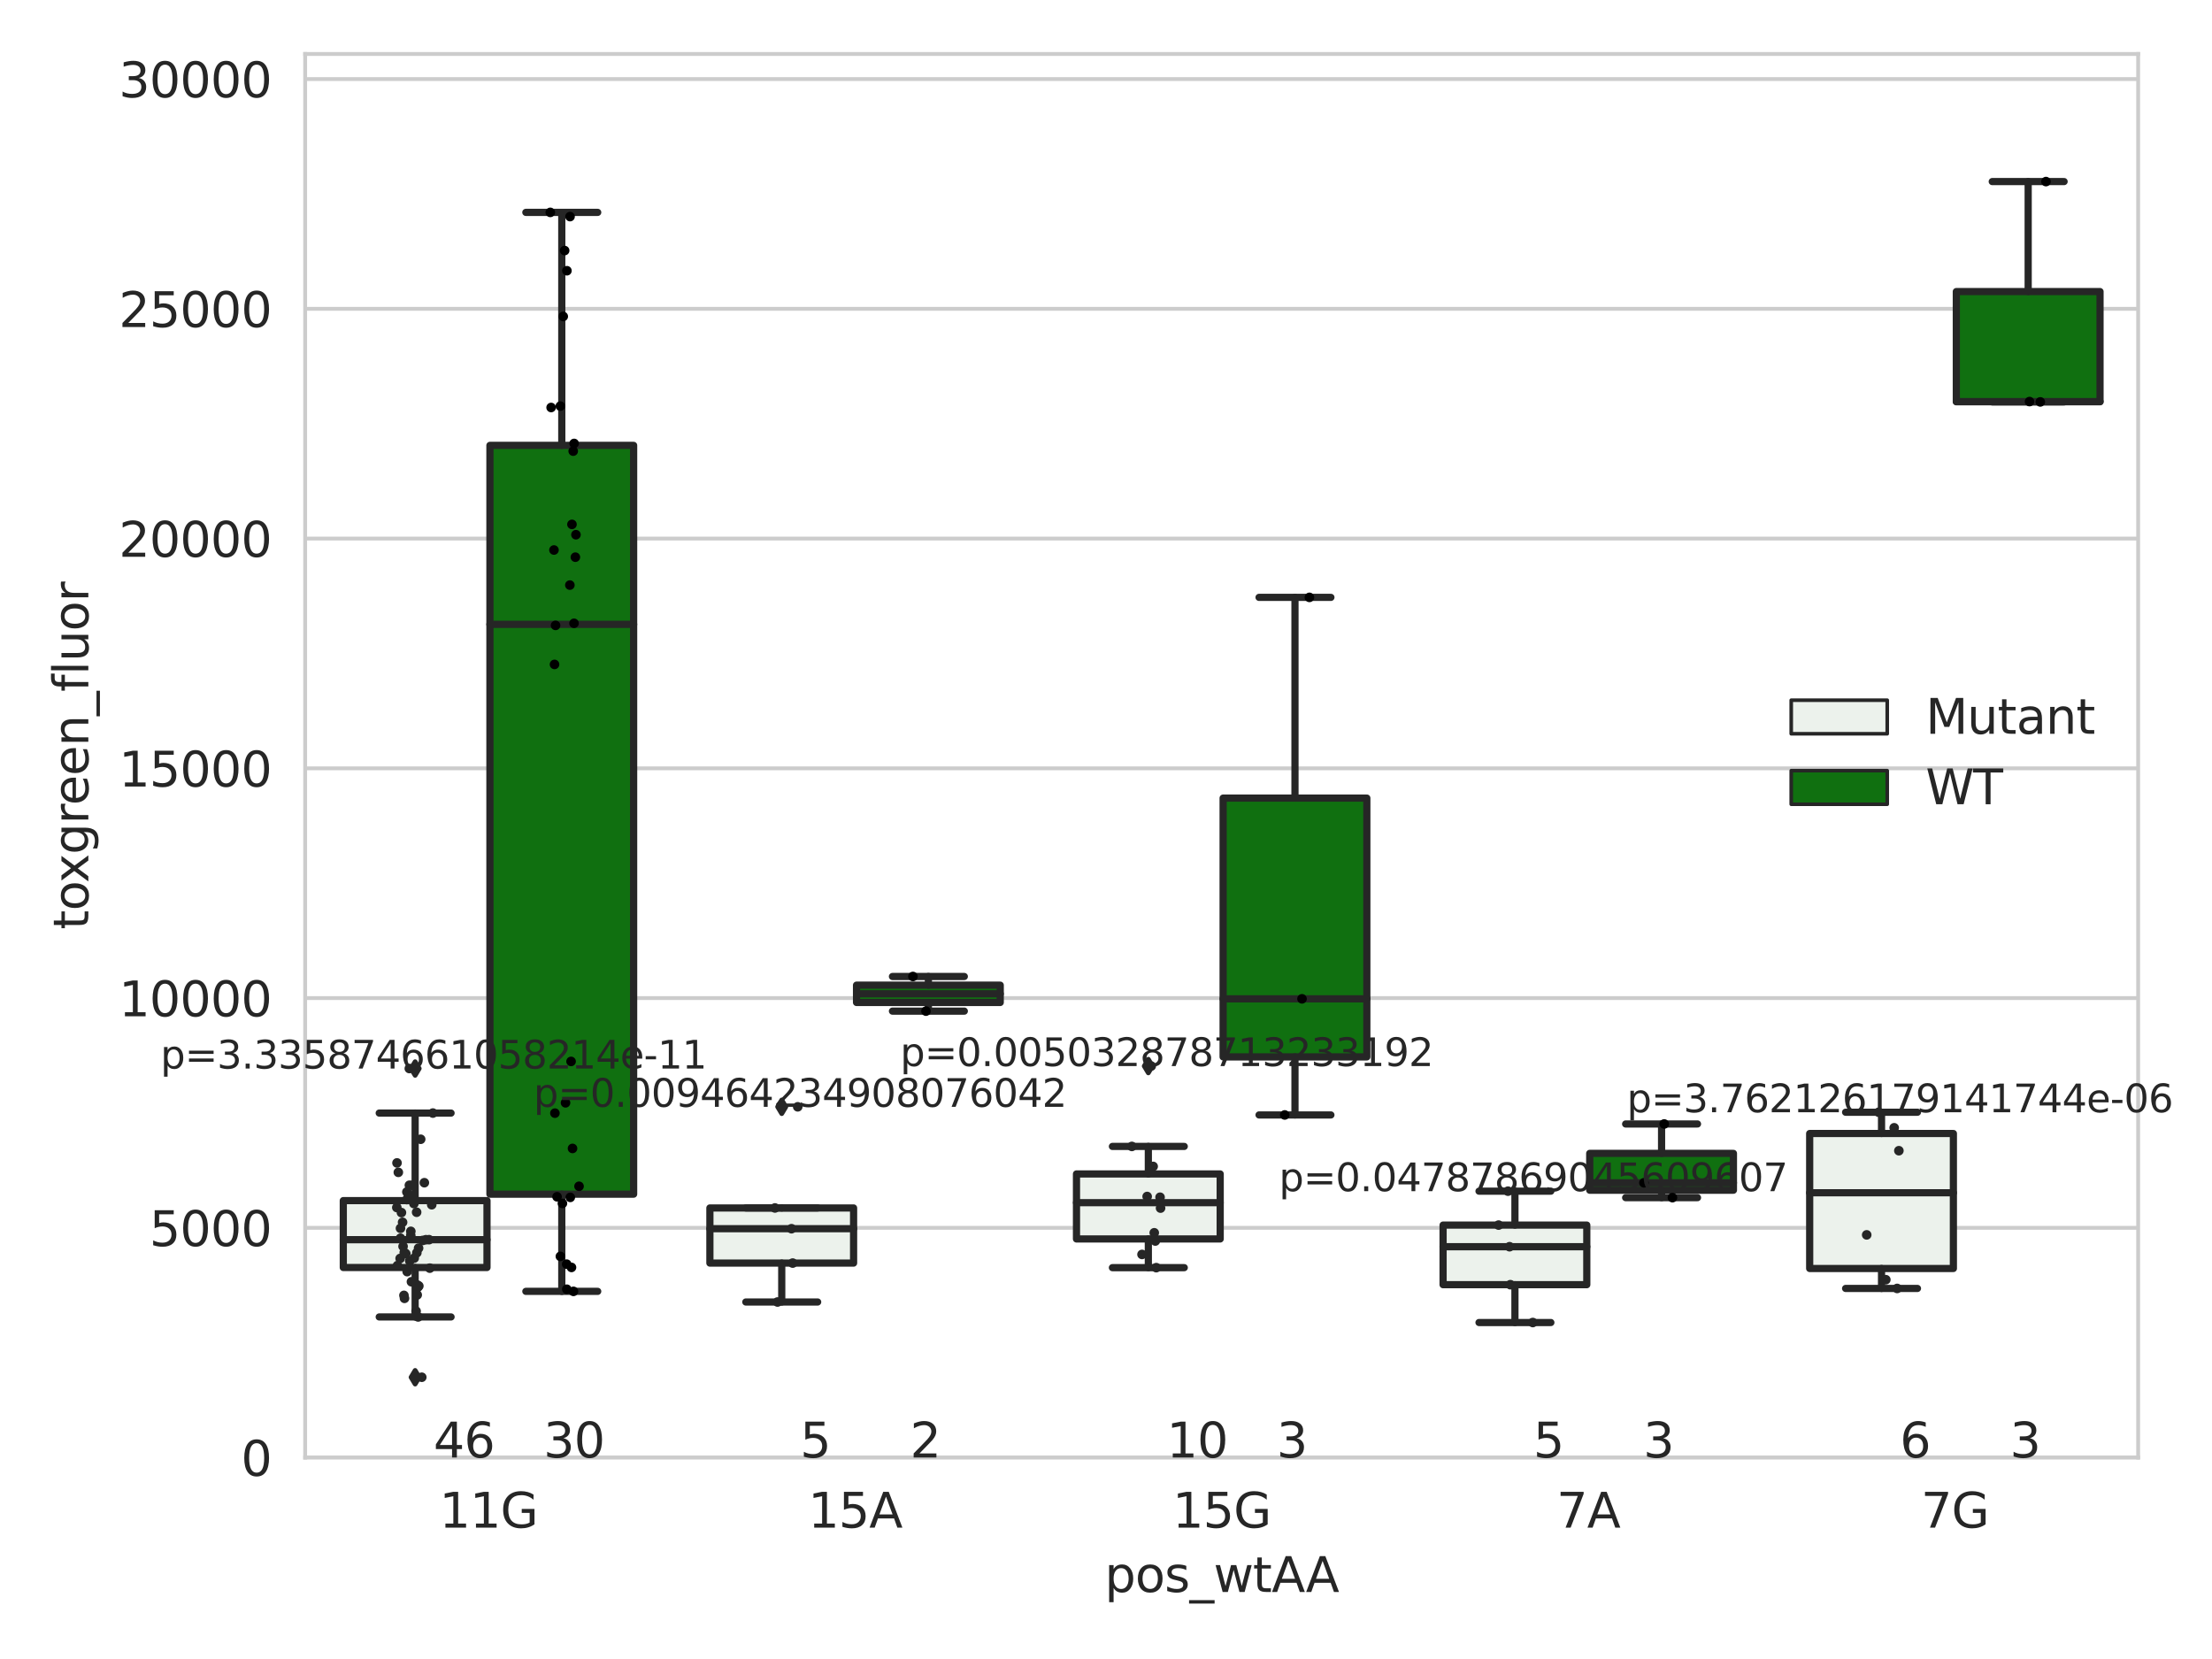 <?xml version="1.0" encoding="utf-8" standalone="no"?>
<!DOCTYPE svg PUBLIC "-//W3C//DTD SVG 1.1//EN"
  "http://www.w3.org/Graphics/SVG/1.1/DTD/svg11.dtd">
<svg xmlns:xlink="http://www.w3.org/1999/xlink" width="460.8pt" height="345.6pt" viewBox="0 0 460.8 345.6" xmlns="http://www.w3.org/2000/svg" version="1.1">
 <defs>
  <style type="text/css">*{stroke-linejoin: round; stroke-linecap: butt}</style>
 </defs>
 <g id="figure_1">
  <g id="patch_1">
   <path d="M 0 345.6 
L 460.8 345.6 
L 460.8 0 
L 0 0 
z
" style="fill: #ffffff"/>
  </g>
  <g id="axes_1">
   <g id="patch_2">
    <path d="M 63.571 303.64 
L 445.416 303.64 
L 445.416 11.243 
L 63.571 11.243 
z
" style="fill: #ffffff"/>
   </g>
   <g id="matplotlib.axis_1">
    <g id="xtick_1">
     <g id="text_1">
      <!-- 11G -->
      <g style="fill: #262626" transform="translate(91.519 318.238)scale(0.1 -0.1)">
       <defs>
        <path id="DejaVuSans-31" d="M 794 531 
L 1825 531 
L 1825 4091 
L 703 3866 
L 703 4441 
L 1819 4666 
L 2450 4666 
L 2450 531 
L 3481 531 
L 3481 0 
L 794 0 
L 794 531 
z
" transform="scale(0.016)"/>
        <path id="DejaVuSans-47" d="M 3809 666 
L 3809 1919 
L 2778 1919 
L 2778 2438 
L 4434 2438 
L 4434 434 
Q 4069 175 3628 42 
Q 3188 -91 2688 -91 
Q 1594 -91 976 548 
Q 359 1188 359 2328 
Q 359 3472 976 4111 
Q 1594 4750 2688 4750 
Q 3144 4750 3555 4637 
Q 3966 4525 4313 4306 
L 4313 3634 
Q 3963 3931 3569 4081 
Q 3175 4231 2741 4231 
Q 1884 4231 1454 3753 
Q 1025 3275 1025 2328 
Q 1025 1384 1454 906 
Q 1884 428 2741 428 
Q 3075 428 3337 486 
Q 3600 544 3809 666 
z
" transform="scale(0.016)"/>
       </defs>
       <use xlink:href="#DejaVuSans-31"/>
       <use xlink:href="#DejaVuSans-31" x="63.623"/>
       <use xlink:href="#DejaVuSans-47" x="127.246"/>
      </g>
     </g>
    </g>
    <g id="xtick_2">
     <g id="text_2">
      <!-- 15A -->
      <g style="fill: #262626" transform="translate(168.342 318.238)scale(0.1 -0.1)">
       <defs>
        <path id="DejaVuSans-35" d="M 691 4666 
L 3169 4666 
L 3169 4134 
L 1269 4134 
L 1269 2991 
Q 1406 3038 1543 3061 
Q 1681 3084 1819 3084 
Q 2600 3084 3056 2656 
Q 3513 2228 3513 1497 
Q 3513 744 3044 326 
Q 2575 -91 1722 -91 
Q 1428 -91 1123 -41 
Q 819 9 494 109 
L 494 744 
Q 775 591 1075 516 
Q 1375 441 1709 441 
Q 2250 441 2565 725 
Q 2881 1009 2881 1497 
Q 2881 1984 2565 2268 
Q 2250 2553 1709 2553 
Q 1456 2553 1204 2497 
Q 953 2441 691 2322 
L 691 4666 
z
" transform="scale(0.016)"/>
        <path id="DejaVuSans-41" d="M 2188 4044 
L 1331 1722 
L 3047 1722 
L 2188 4044 
z
M 1831 4666 
L 2547 4666 
L 4325 0 
L 3669 0 
L 3244 1197 
L 1141 1197 
L 716 0 
L 50 0 
L 1831 4666 
z
" transform="scale(0.016)"/>
       </defs>
       <use xlink:href="#DejaVuSans-31"/>
       <use xlink:href="#DejaVuSans-35" x="63.623"/>
       <use xlink:href="#DejaVuSans-41" x="127.246"/>
      </g>
     </g>
    </g>
    <g id="xtick_3">
     <g id="text_3">
      <!-- 15G -->
      <g style="fill: #262626" transform="translate(244.257 318.238)scale(0.1 -0.1)">
       <use xlink:href="#DejaVuSans-31"/>
       <use xlink:href="#DejaVuSans-35" x="63.623"/>
       <use xlink:href="#DejaVuSans-47" x="127.246"/>
      </g>
     </g>
    </g>
    <g id="xtick_4">
     <g id="text_4">
      <!-- 7A -->
      <g style="fill: #262626" transform="translate(324.261 318.238)scale(0.1 -0.1)">
       <defs>
        <path id="DejaVuSans-37" d="M 525 4666 
L 3525 4666 
L 3525 4397 
L 1831 0 
L 1172 0 
L 2766 4134 
L 525 4134 
L 525 4666 
z
" transform="scale(0.016)"/>
       </defs>
       <use xlink:href="#DejaVuSans-37"/>
       <use xlink:href="#DejaVuSans-41" x="63.623"/>
      </g>
     </g>
    </g>
    <g id="xtick_5">
     <g id="text_5">
      <!-- 7G -->
      <g style="fill: #262626" transform="translate(400.176 318.238)scale(0.1 -0.1)">
       <use xlink:href="#DejaVuSans-37"/>
       <use xlink:href="#DejaVuSans-47" x="63.623"/>
      </g>
     </g>
    </g>
    <g id="text_6">
     <!-- pos_wtAA -->
     <g style="fill: #262626" transform="translate(230.128 331.638)scale(0.1 -0.1)">
      <defs>
       <path id="DejaVuSans-70" d="M 1159 525 
L 1159 -1331 
L 581 -1331 
L 581 3500 
L 1159 3500 
L 1159 2969 
Q 1341 3281 1617 3432 
Q 1894 3584 2278 3584 
Q 2916 3584 3314 3078 
Q 3713 2572 3713 1747 
Q 3713 922 3314 415 
Q 2916 -91 2278 -91 
Q 1894 -91 1617 61 
Q 1341 213 1159 525 
z
M 3116 1747 
Q 3116 2381 2855 2742 
Q 2594 3103 2138 3103 
Q 1681 3103 1420 2742 
Q 1159 2381 1159 1747 
Q 1159 1113 1420 752 
Q 1681 391 2138 391 
Q 2594 391 2855 752 
Q 3116 1113 3116 1747 
z
" transform="scale(0.016)"/>
       <path id="DejaVuSans-6f" d="M 1959 3097 
Q 1497 3097 1228 2736 
Q 959 2375 959 1747 
Q 959 1119 1226 758 
Q 1494 397 1959 397 
Q 2419 397 2687 759 
Q 2956 1122 2956 1747 
Q 2956 2369 2687 2733 
Q 2419 3097 1959 3097 
z
M 1959 3584 
Q 2709 3584 3137 3096 
Q 3566 2609 3566 1747 
Q 3566 888 3137 398 
Q 2709 -91 1959 -91 
Q 1206 -91 779 398 
Q 353 888 353 1747 
Q 353 2609 779 3096 
Q 1206 3584 1959 3584 
z
" transform="scale(0.016)"/>
       <path id="DejaVuSans-73" d="M 2834 3397 
L 2834 2853 
Q 2591 2978 2328 3040 
Q 2066 3103 1784 3103 
Q 1356 3103 1142 2972 
Q 928 2841 928 2578 
Q 928 2378 1081 2264 
Q 1234 2150 1697 2047 
L 1894 2003 
Q 2506 1872 2764 1633 
Q 3022 1394 3022 966 
Q 3022 478 2636 193 
Q 2250 -91 1575 -91 
Q 1294 -91 989 -36 
Q 684 19 347 128 
L 347 722 
Q 666 556 975 473 
Q 1284 391 1588 391 
Q 1994 391 2212 530 
Q 2431 669 2431 922 
Q 2431 1156 2273 1281 
Q 2116 1406 1581 1522 
L 1381 1569 
Q 847 1681 609 1914 
Q 372 2147 372 2553 
Q 372 3047 722 3315 
Q 1072 3584 1716 3584 
Q 2034 3584 2315 3537 
Q 2597 3491 2834 3397 
z
" transform="scale(0.016)"/>
       <path id="DejaVuSans-5f" d="M 3263 -1063 
L 3263 -1509 
L -63 -1509 
L -63 -1063 
L 3263 -1063 
z
" transform="scale(0.016)"/>
       <path id="DejaVuSans-77" d="M 269 3500 
L 844 3500 
L 1563 769 
L 2278 3500 
L 2956 3500 
L 3675 769 
L 4391 3500 
L 4966 3500 
L 4050 0 
L 3372 0 
L 2619 2869 
L 1863 0 
L 1184 0 
L 269 3500 
z
" transform="scale(0.016)"/>
       <path id="DejaVuSans-74" d="M 1172 4494 
L 1172 3500 
L 2356 3500 
L 2356 3053 
L 1172 3053 
L 1172 1153 
Q 1172 725 1289 603 
Q 1406 481 1766 481 
L 2356 481 
L 2356 0 
L 1766 0 
Q 1100 0 847 248 
Q 594 497 594 1153 
L 594 3053 
L 172 3053 
L 172 3500 
L 594 3500 
L 594 4494 
L 1172 4494 
z
" transform="scale(0.016)"/>
      </defs>
      <use xlink:href="#DejaVuSans-70"/>
      <use xlink:href="#DejaVuSans-6f" x="63.477"/>
      <use xlink:href="#DejaVuSans-73" x="124.658"/>
      <use xlink:href="#DejaVuSans-5f" x="176.758"/>
      <use xlink:href="#DejaVuSans-77" x="226.758"/>
      <use xlink:href="#DejaVuSans-74" x="308.545"/>
      <use xlink:href="#DejaVuSans-41" x="347.754"/>
      <use xlink:href="#DejaVuSans-41" x="418.912"/>
     </g>
    </g>
   </g>
   <g id="matplotlib.axis_2">
    <g id="ytick_1">
     <g id="line2d_1">
      <path d="M 63.571 303.64 
L 445.416 303.64 
" clip-path="url(#p9a26411558)" style="fill: none; stroke: #cccccc; stroke-width: 0.8; stroke-linecap: round"/>
     </g>
     <g id="text_7">
      <!-- 0 -->
      <g style="fill: #262626" transform="translate(50.209 307.439)scale(0.1 -0.1)">
       <defs>
        <path id="DejaVuSans-30" d="M 2034 4250 
Q 1547 4250 1301 3770 
Q 1056 3291 1056 2328 
Q 1056 1369 1301 889 
Q 1547 409 2034 409 
Q 2525 409 2770 889 
Q 3016 1369 3016 2328 
Q 3016 3291 2770 3770 
Q 2525 4250 2034 4250 
z
M 2034 4750 
Q 2819 4750 3233 4129 
Q 3647 3509 3647 2328 
Q 3647 1150 3233 529 
Q 2819 -91 2034 -91 
Q 1250 -91 836 529 
Q 422 1150 422 2328 
Q 422 3509 836 4129 
Q 1250 4750 2034 4750 
z
" transform="scale(0.016)"/>
       </defs>
       <use xlink:href="#DejaVuSans-30"/>
      </g>
     </g>
    </g>
    <g id="ytick_2">
     <g id="line2d_2">
      <path d="M 63.571 255.778 
L 445.416 255.778 
" clip-path="url(#p9a26411558)" style="fill: none; stroke: #cccccc; stroke-width: 0.8; stroke-linecap: round"/>
     </g>
     <g id="text_8">
      <!-- 5000 -->
      <g style="fill: #262626" transform="translate(31.121 259.577)scale(0.1 -0.1)">
       <use xlink:href="#DejaVuSans-35"/>
       <use xlink:href="#DejaVuSans-30" x="63.623"/>
       <use xlink:href="#DejaVuSans-30" x="127.246"/>
       <use xlink:href="#DejaVuSans-30" x="190.869"/>
      </g>
     </g>
    </g>
    <g id="ytick_3">
     <g id="line2d_3">
      <path d="M 63.571 207.916 
L 445.416 207.916 
" clip-path="url(#p9a26411558)" style="fill: none; stroke: #cccccc; stroke-width: 0.8; stroke-linecap: round"/>
     </g>
     <g id="text_9">
      <!-- 10000 -->
      <g style="fill: #262626" transform="translate(24.759 211.716)scale(0.1 -0.1)">
       <use xlink:href="#DejaVuSans-31"/>
       <use xlink:href="#DejaVuSans-30" x="63.623"/>
       <use xlink:href="#DejaVuSans-30" x="127.246"/>
       <use xlink:href="#DejaVuSans-30" x="190.869"/>
       <use xlink:href="#DejaVuSans-30" x="254.492"/>
      </g>
     </g>
    </g>
    <g id="ytick_4">
     <g id="line2d_4">
      <path d="M 63.571 160.055 
L 445.416 160.055 
" clip-path="url(#p9a26411558)" style="fill: none; stroke: #cccccc; stroke-width: 0.8; stroke-linecap: round"/>
     </g>
     <g id="text_10">
      <!-- 15000 -->
      <g style="fill: #262626" transform="translate(24.759 163.854)scale(0.1 -0.1)">
       <use xlink:href="#DejaVuSans-31"/>
       <use xlink:href="#DejaVuSans-35" x="63.623"/>
       <use xlink:href="#DejaVuSans-30" x="127.246"/>
       <use xlink:href="#DejaVuSans-30" x="190.869"/>
       <use xlink:href="#DejaVuSans-30" x="254.492"/>
      </g>
     </g>
    </g>
    <g id="ytick_5">
     <g id="line2d_5">
      <path d="M 63.571 112.193 
L 445.416 112.193 
" clip-path="url(#p9a26411558)" style="fill: none; stroke: #cccccc; stroke-width: 0.8; stroke-linecap: round"/>
     </g>
     <g id="text_11">
      <!-- 20000 -->
      <g style="fill: #262626" transform="translate(24.759 115.992)scale(0.1 -0.1)">
       <defs>
        <path id="DejaVuSans-32" d="M 1228 531 
L 3431 531 
L 3431 0 
L 469 0 
L 469 531 
Q 828 903 1448 1529 
Q 2069 2156 2228 2338 
Q 2531 2678 2651 2914 
Q 2772 3150 2772 3378 
Q 2772 3750 2511 3984 
Q 2250 4219 1831 4219 
Q 1534 4219 1204 4116 
Q 875 4013 500 3803 
L 500 4441 
Q 881 4594 1212 4672 
Q 1544 4750 1819 4750 
Q 2544 4750 2975 4387 
Q 3406 4025 3406 3419 
Q 3406 3131 3298 2873 
Q 3191 2616 2906 2266 
Q 2828 2175 2409 1742 
Q 1991 1309 1228 531 
z
" transform="scale(0.016)"/>
       </defs>
       <use xlink:href="#DejaVuSans-32"/>
       <use xlink:href="#DejaVuSans-30" x="63.623"/>
       <use xlink:href="#DejaVuSans-30" x="127.246"/>
       <use xlink:href="#DejaVuSans-30" x="190.869"/>
       <use xlink:href="#DejaVuSans-30" x="254.492"/>
      </g>
     </g>
    </g>
    <g id="ytick_6">
     <g id="line2d_6">
      <path d="M 63.571 64.331 
L 445.416 64.331 
" clip-path="url(#p9a26411558)" style="fill: none; stroke: #cccccc; stroke-width: 0.8; stroke-linecap: round"/>
     </g>
     <g id="text_12">
      <!-- 25000 -->
      <g style="fill: #262626" transform="translate(24.759 68.13)scale(0.1 -0.1)">
       <use xlink:href="#DejaVuSans-32"/>
       <use xlink:href="#DejaVuSans-35" x="63.623"/>
       <use xlink:href="#DejaVuSans-30" x="127.246"/>
       <use xlink:href="#DejaVuSans-30" x="190.869"/>
       <use xlink:href="#DejaVuSans-30" x="254.492"/>
      </g>
     </g>
    </g>
    <g id="ytick_7">
     <g id="line2d_7">
      <path d="M 63.571 16.469 
L 445.416 16.469 
" clip-path="url(#p9a26411558)" style="fill: none; stroke: #cccccc; stroke-width: 0.8; stroke-linecap: round"/>
     </g>
     <g id="text_13">
      <!-- 30000 -->
      <g style="fill: #262626" transform="translate(24.759 20.268)scale(0.1 -0.1)">
       <defs>
        <path id="DejaVuSans-33" d="M 2597 2516 
Q 3050 2419 3304 2112 
Q 3559 1806 3559 1356 
Q 3559 666 3084 287 
Q 2609 -91 1734 -91 
Q 1441 -91 1130 -33 
Q 819 25 488 141 
L 488 750 
Q 750 597 1062 519 
Q 1375 441 1716 441 
Q 2309 441 2620 675 
Q 2931 909 2931 1356 
Q 2931 1769 2642 2001 
Q 2353 2234 1838 2234 
L 1294 2234 
L 1294 2753 
L 1863 2753 
Q 2328 2753 2575 2939 
Q 2822 3125 2822 3475 
Q 2822 3834 2567 4026 
Q 2313 4219 1838 4219 
Q 1578 4219 1281 4162 
Q 984 4106 628 3988 
L 628 4550 
Q 988 4650 1302 4700 
Q 1616 4750 1894 4750 
Q 2613 4750 3031 4423 
Q 3450 4097 3450 3541 
Q 3450 3153 3228 2886 
Q 3006 2619 2597 2516 
z
" transform="scale(0.016)"/>
       </defs>
       <use xlink:href="#DejaVuSans-33"/>
       <use xlink:href="#DejaVuSans-30" x="63.623"/>
       <use xlink:href="#DejaVuSans-30" x="127.246"/>
       <use xlink:href="#DejaVuSans-30" x="190.869"/>
       <use xlink:href="#DejaVuSans-30" x="254.492"/>
      </g>
     </g>
    </g>
    <g id="text_14">
     <!-- toxgreen_fluor -->
     <g style="fill: #262626" transform="translate(18.401 193.636)rotate(-90)scale(0.1 -0.1)">
      <defs>
       <path id="DejaVuSans-78" d="M 3513 3500 
L 2247 1797 
L 3578 0 
L 2900 0 
L 1881 1375 
L 863 0 
L 184 0 
L 1544 1831 
L 300 3500 
L 978 3500 
L 1906 2253 
L 2834 3500 
L 3513 3500 
z
" transform="scale(0.016)"/>
       <path id="DejaVuSans-67" d="M 2906 1791 
Q 2906 2416 2648 2759 
Q 2391 3103 1925 3103 
Q 1463 3103 1205 2759 
Q 947 2416 947 1791 
Q 947 1169 1205 825 
Q 1463 481 1925 481 
Q 2391 481 2648 825 
Q 2906 1169 2906 1791 
z
M 3481 434 
Q 3481 -459 3084 -895 
Q 2688 -1331 1869 -1331 
Q 1566 -1331 1297 -1286 
Q 1028 -1241 775 -1147 
L 775 -588 
Q 1028 -725 1275 -790 
Q 1522 -856 1778 -856 
Q 2344 -856 2625 -561 
Q 2906 -266 2906 331 
L 2906 616 
Q 2728 306 2450 153 
Q 2172 0 1784 0 
Q 1141 0 747 490 
Q 353 981 353 1791 
Q 353 2603 747 3093 
Q 1141 3584 1784 3584 
Q 2172 3584 2450 3431 
Q 2728 3278 2906 2969 
L 2906 3500 
L 3481 3500 
L 3481 434 
z
" transform="scale(0.016)"/>
       <path id="DejaVuSans-72" d="M 2631 2963 
Q 2534 3019 2420 3045 
Q 2306 3072 2169 3072 
Q 1681 3072 1420 2755 
Q 1159 2438 1159 1844 
L 1159 0 
L 581 0 
L 581 3500 
L 1159 3500 
L 1159 2956 
Q 1341 3275 1631 3429 
Q 1922 3584 2338 3584 
Q 2397 3584 2469 3576 
Q 2541 3569 2628 3553 
L 2631 2963 
z
" transform="scale(0.016)"/>
       <path id="DejaVuSans-65" d="M 3597 1894 
L 3597 1613 
L 953 1613 
Q 991 1019 1311 708 
Q 1631 397 2203 397 
Q 2534 397 2845 478 
Q 3156 559 3463 722 
L 3463 178 
Q 3153 47 2828 -22 
Q 2503 -91 2169 -91 
Q 1331 -91 842 396 
Q 353 884 353 1716 
Q 353 2575 817 3079 
Q 1281 3584 2069 3584 
Q 2775 3584 3186 3129 
Q 3597 2675 3597 1894 
z
M 3022 2063 
Q 3016 2534 2758 2815 
Q 2500 3097 2075 3097 
Q 1594 3097 1305 2825 
Q 1016 2553 972 2059 
L 3022 2063 
z
" transform="scale(0.016)"/>
       <path id="DejaVuSans-6e" d="M 3513 2113 
L 3513 0 
L 2938 0 
L 2938 2094 
Q 2938 2591 2744 2837 
Q 2550 3084 2163 3084 
Q 1697 3084 1428 2787 
Q 1159 2491 1159 1978 
L 1159 0 
L 581 0 
L 581 3500 
L 1159 3500 
L 1159 2956 
Q 1366 3272 1645 3428 
Q 1925 3584 2291 3584 
Q 2894 3584 3203 3211 
Q 3513 2838 3513 2113 
z
" transform="scale(0.016)"/>
       <path id="DejaVuSans-66" d="M 2375 4863 
L 2375 4384 
L 1825 4384 
Q 1516 4384 1395 4259 
Q 1275 4134 1275 3809 
L 1275 3500 
L 2222 3500 
L 2222 3053 
L 1275 3053 
L 1275 0 
L 697 0 
L 697 3053 
L 147 3053 
L 147 3500 
L 697 3500 
L 697 3744 
Q 697 4328 969 4595 
Q 1241 4863 1831 4863 
L 2375 4863 
z
" transform="scale(0.016)"/>
       <path id="DejaVuSans-6c" d="M 603 4863 
L 1178 4863 
L 1178 0 
L 603 0 
L 603 4863 
z
" transform="scale(0.016)"/>
       <path id="DejaVuSans-75" d="M 544 1381 
L 544 3500 
L 1119 3500 
L 1119 1403 
Q 1119 906 1312 657 
Q 1506 409 1894 409 
Q 2359 409 2629 706 
Q 2900 1003 2900 1516 
L 2900 3500 
L 3475 3500 
L 3475 0 
L 2900 0 
L 2900 538 
Q 2691 219 2414 64 
Q 2138 -91 1772 -91 
Q 1169 -91 856 284 
Q 544 659 544 1381 
z
M 1991 3584 
L 1991 3584 
z
" transform="scale(0.016)"/>
      </defs>
      <use xlink:href="#DejaVuSans-74"/>
      <use xlink:href="#DejaVuSans-6f" x="39.209"/>
      <use xlink:href="#DejaVuSans-78" x="97.266"/>
      <use xlink:href="#DejaVuSans-67" x="156.445"/>
      <use xlink:href="#DejaVuSans-72" x="219.922"/>
      <use xlink:href="#DejaVuSans-65" x="258.785"/>
      <use xlink:href="#DejaVuSans-65" x="320.309"/>
      <use xlink:href="#DejaVuSans-6e" x="381.832"/>
      <use xlink:href="#DejaVuSans-5f" x="445.211"/>
      <use xlink:href="#DejaVuSans-66" x="495.211"/>
      <use xlink:href="#DejaVuSans-6c" x="530.416"/>
      <use xlink:href="#DejaVuSans-75" x="558.199"/>
      <use xlink:href="#DejaVuSans-6f" x="621.578"/>
      <use xlink:href="#DejaVuSans-72" x="682.76"/>
     </g>
    </g>
   </g>
   <g id="patch_3">
    <path d="M 71.514 264.045 
L 101.45 264.045 
L 101.45 250.11 
L 71.514 250.11 
L 71.514 264.045 
z
" clip-path="url(#p9a26411558)" style="fill: #ecf2ec; stroke: #262626; stroke-width: 1.5; stroke-linejoin: miter"/>
   </g>
   <g id="patch_4">
    <path d="M 102.061 248.766 
L 131.998 248.766 
L 131.998 92.779 
L 102.061 92.779 
L 102.061 248.766 
z
" clip-path="url(#p9a26411558)" style="fill: #107010; stroke: #262626; stroke-width: 1.5; stroke-linejoin: miter"/>
   </g>
   <g id="patch_5">
    <path d="M 147.883 263.125 
L 177.819 263.125 
L 177.819 251.641 
L 147.883 251.641 
L 147.883 263.125 
z
" clip-path="url(#p9a26411558)" style="fill: #ecf2ec; stroke: #262626; stroke-width: 1.5; stroke-linejoin: miter"/>
   </g>
   <g id="patch_6">
    <path d="M 178.43 208.833 
L 208.367 208.833 
L 208.367 205.226 
L 178.43 205.226 
L 178.43 208.833 
z
" clip-path="url(#p9a26411558)" style="fill: #107010; stroke: #262626; stroke-width: 1.5; stroke-linejoin: miter"/>
   </g>
   <g id="patch_7">
    <path d="M 224.252 258.098 
L 254.188 258.098 
L 254.188 244.553 
L 224.252 244.553 
L 224.252 258.098 
z
" clip-path="url(#p9a26411558)" style="fill: #ecf2ec; stroke: #262626; stroke-width: 1.5; stroke-linejoin: miter"/>
   </g>
   <g id="patch_8">
    <path d="M 254.799 220.17 
L 284.736 220.17 
L 284.736 166.26 
L 254.799 166.26 
L 254.799 220.17 
z
" clip-path="url(#p9a26411558)" style="fill: #107010; stroke: #262626; stroke-width: 1.5; stroke-linejoin: miter"/>
   </g>
   <g id="patch_9">
    <path d="M 300.621 267.625 
L 330.557 267.625 
L 330.557 255.21 
L 300.621 255.21 
L 300.621 267.625 
z
" clip-path="url(#p9a26411558)" style="fill: #ecf2ec; stroke: #262626; stroke-width: 1.5; stroke-linejoin: miter"/>
   </g>
   <g id="patch_10">
    <path d="M 331.168 247.943 
L 361.105 247.943 
L 361.105 240.27 
L 331.168 240.27 
L 331.168 247.943 
z
" clip-path="url(#p9a26411558)" style="fill: #107010; stroke: #262626; stroke-width: 1.5; stroke-linejoin: miter"/>
   </g>
   <g id="patch_11">
    <path d="M 376.99 264.25 
L 406.926 264.25 
L 406.926 236.13 
L 376.99 236.13 
L 376.99 264.25 
z
" clip-path="url(#p9a26411558)" style="fill: #ecf2ec; stroke: #262626; stroke-width: 1.5; stroke-linejoin: miter"/>
   </g>
   <g id="patch_12">
    <path d="M 407.537 83.691 
L 437.474 83.691 
L 437.474 60.74 
L 407.537 60.74 
L 407.537 83.691 
z
" clip-path="url(#p9a26411558)" style="fill: #107010; stroke: #262626; stroke-width: 1.5; stroke-linejoin: miter"/>
   </g>
   <g id="patch_13">
    <path d="M 101.756 303.64 
L 101.756 303.64 
L 101.756 303.64 
L 101.756 303.64 
z
" clip-path="url(#p9a26411558)" style="fill: #ecf2ec; stroke: #262626; stroke-width: 0.75; stroke-linejoin: miter"/>
   </g>
   <g id="patch_14">
    <path d="M 101.756 303.64 
L 101.756 303.64 
L 101.756 303.64 
L 101.756 303.64 
z
" clip-path="url(#p9a26411558)" style="fill: #107010; stroke: #262626; stroke-width: 0.75; stroke-linejoin: miter"/>
   </g>
   <g id="PathCollection_1"/>
   <g id="PathCollection_2"/>
   <g id="line2d_8">
    <path d="M 86.482 264.045 
L 86.482 274.343 
" clip-path="url(#p9a26411558)" style="fill: none; stroke: #262626; stroke-width: 1.5; stroke-linecap: round"/>
   </g>
   <g id="line2d_9">
    <path d="M 86.482 250.11 
L 86.482 231.873 
" clip-path="url(#p9a26411558)" style="fill: none; stroke: #262626; stroke-width: 1.5; stroke-linecap: round"/>
   </g>
   <g id="line2d_10">
    <path d="M 78.998 274.343 
L 93.966 274.343 
" clip-path="url(#p9a26411558)" style="fill: none; stroke: #262626; stroke-width: 1.5; stroke-linecap: round"/>
   </g>
   <g id="line2d_11">
    <path d="M 78.998 231.873 
L 93.966 231.873 
" clip-path="url(#p9a26411558)" style="fill: none; stroke: #262626; stroke-width: 1.5; stroke-linecap: round"/>
   </g>
   <g id="line2d_12">
    <defs>
     <path id="m782d9ee982" d="M -0 1.414 
L 0.849 0 
L 0 -1.414 
L -0.849 -0 
z
" style="stroke: #262626; stroke-linejoin: miter"/>
    </defs>
    <g clip-path="url(#p9a26411558)">
     <use xlink:href="#m782d9ee982" x="86.482" y="286.905" style="fill: #262626; stroke: #262626; stroke-linejoin: miter"/>
     <use xlink:href="#m782d9ee982" x="86.482" y="222.592" style="fill: #262626; stroke: #262626; stroke-linejoin: miter"/>
    </g>
   </g>
   <g id="line2d_13">
    <path d="M 117.03 248.766 
L 117.03 269.014 
" clip-path="url(#p9a26411558)" style="fill: none; stroke: #262626; stroke-width: 1.5; stroke-linecap: round"/>
   </g>
   <g id="line2d_14">
    <path d="M 117.03 92.779 
L 117.03 44.243 
" clip-path="url(#p9a26411558)" style="fill: none; stroke: #262626; stroke-width: 1.5; stroke-linecap: round"/>
   </g>
   <g id="line2d_15">
    <path d="M 109.545 269.014 
L 124.514 269.014 
" clip-path="url(#p9a26411558)" style="fill: none; stroke: #262626; stroke-width: 1.5; stroke-linecap: round"/>
   </g>
   <g id="line2d_16">
    <path d="M 109.545 44.243 
L 124.514 44.243 
" clip-path="url(#p9a26411558)" style="fill: none; stroke: #262626; stroke-width: 1.5; stroke-linecap: round"/>
   </g>
   <g id="line2d_17"/>
   <g id="line2d_18">
    <path d="M 162.851 263.125 
L 162.851 271.231 
" clip-path="url(#p9a26411558)" style="fill: none; stroke: #262626; stroke-width: 1.5; stroke-linecap: round"/>
   </g>
   <g id="line2d_19">
    <path d="M 162.851 251.641 
L 162.851 251.641 
" clip-path="url(#p9a26411558)" style="fill: none; stroke: #262626; stroke-width: 1.5; stroke-linecap: round"/>
   </g>
   <g id="line2d_20">
    <path d="M 155.367 271.231 
L 170.335 271.231 
" clip-path="url(#p9a26411558)" style="fill: none; stroke: #262626; stroke-width: 1.5; stroke-linecap: round"/>
   </g>
   <g id="line2d_21">
    <path d="M 155.367 251.641 
L 170.335 251.641 
" clip-path="url(#p9a26411558)" style="fill: none; stroke: #262626; stroke-width: 1.5; stroke-linecap: round"/>
   </g>
   <g id="line2d_22">
    <g clip-path="url(#p9a26411558)">
     <use xlink:href="#m782d9ee982" x="162.851" y="230.569" style="fill: #262626; stroke: #262626; stroke-linejoin: miter"/>
    </g>
   </g>
   <g id="line2d_23">
    <path d="M 193.399 208.833 
L 193.399 210.637 
" clip-path="url(#p9a26411558)" style="fill: none; stroke: #262626; stroke-width: 1.5; stroke-linecap: round"/>
   </g>
   <g id="line2d_24">
    <path d="M 193.399 205.226 
L 193.399 203.422 
" clip-path="url(#p9a26411558)" style="fill: none; stroke: #262626; stroke-width: 1.5; stroke-linecap: round"/>
   </g>
   <g id="line2d_25">
    <path d="M 185.914 210.637 
L 200.883 210.637 
" clip-path="url(#p9a26411558)" style="fill: none; stroke: #262626; stroke-width: 1.5; stroke-linecap: round"/>
   </g>
   <g id="line2d_26">
    <path d="M 185.914 203.422 
L 200.883 203.422 
" clip-path="url(#p9a26411558)" style="fill: none; stroke: #262626; stroke-width: 1.5; stroke-linecap: round"/>
   </g>
   <g id="line2d_27"/>
   <g id="line2d_28">
    <path d="M 239.22 258.098 
L 239.22 264.075 
" clip-path="url(#p9a26411558)" style="fill: none; stroke: #262626; stroke-width: 1.5; stroke-linecap: round"/>
   </g>
   <g id="line2d_29">
    <path d="M 239.22 244.553 
L 239.22 238.821 
" clip-path="url(#p9a26411558)" style="fill: none; stroke: #262626; stroke-width: 1.5; stroke-linecap: round"/>
   </g>
   <g id="line2d_30">
    <path d="M 231.736 264.075 
L 246.704 264.075 
" clip-path="url(#p9a26411558)" style="fill: none; stroke: #262626; stroke-width: 1.5; stroke-linecap: round"/>
   </g>
   <g id="line2d_31">
    <path d="M 231.736 238.821 
L 246.704 238.821 
" clip-path="url(#p9a26411558)" style="fill: none; stroke: #262626; stroke-width: 1.5; stroke-linecap: round"/>
   </g>
   <g id="line2d_32">
    <g clip-path="url(#p9a26411558)">
     <use xlink:href="#m782d9ee982" x="239.22" y="222.081" style="fill: #262626; stroke: #262626; stroke-linejoin: miter"/>
    </g>
   </g>
   <g id="line2d_33">
    <path d="M 269.768 220.17 
L 269.768 232.263 
" clip-path="url(#p9a26411558)" style="fill: none; stroke: #262626; stroke-width: 1.5; stroke-linecap: round"/>
   </g>
   <g id="line2d_34">
    <path d="M 269.768 166.26 
L 269.768 124.443 
" clip-path="url(#p9a26411558)" style="fill: none; stroke: #262626; stroke-width: 1.5; stroke-linecap: round"/>
   </g>
   <g id="line2d_35">
    <path d="M 262.283 232.263 
L 277.252 232.263 
" clip-path="url(#p9a26411558)" style="fill: none; stroke: #262626; stroke-width: 1.5; stroke-linecap: round"/>
   </g>
   <g id="line2d_36">
    <path d="M 262.283 124.443 
L 277.252 124.443 
" clip-path="url(#p9a26411558)" style="fill: none; stroke: #262626; stroke-width: 1.5; stroke-linecap: round"/>
   </g>
   <g id="line2d_37"/>
   <g id="line2d_38">
    <path d="M 315.589 267.625 
L 315.589 275.506 
" clip-path="url(#p9a26411558)" style="fill: none; stroke: #262626; stroke-width: 1.5; stroke-linecap: round"/>
   </g>
   <g id="line2d_39">
    <path d="M 315.589 255.21 
L 315.589 248.141 
" clip-path="url(#p9a26411558)" style="fill: none; stroke: #262626; stroke-width: 1.5; stroke-linecap: round"/>
   </g>
   <g id="line2d_40">
    <path d="M 308.105 275.506 
L 323.073 275.506 
" clip-path="url(#p9a26411558)" style="fill: none; stroke: #262626; stroke-width: 1.5; stroke-linecap: round"/>
   </g>
   <g id="line2d_41">
    <path d="M 308.105 248.141 
L 323.073 248.141 
" clip-path="url(#p9a26411558)" style="fill: none; stroke: #262626; stroke-width: 1.5; stroke-linecap: round"/>
   </g>
   <g id="line2d_42"/>
   <g id="line2d_43">
    <path d="M 346.137 247.943 
L 346.137 249.492 
" clip-path="url(#p9a26411558)" style="fill: none; stroke: #262626; stroke-width: 1.5; stroke-linecap: round"/>
   </g>
   <g id="line2d_44">
    <path d="M 346.137 240.27 
L 346.137 234.145 
" clip-path="url(#p9a26411558)" style="fill: none; stroke: #262626; stroke-width: 1.5; stroke-linecap: round"/>
   </g>
   <g id="line2d_45">
    <path d="M 338.652 249.492 
L 353.621 249.492 
" clip-path="url(#p9a26411558)" style="fill: none; stroke: #262626; stroke-width: 1.5; stroke-linecap: round"/>
   </g>
   <g id="line2d_46">
    <path d="M 338.652 234.145 
L 353.621 234.145 
" clip-path="url(#p9a26411558)" style="fill: none; stroke: #262626; stroke-width: 1.5; stroke-linecap: round"/>
   </g>
   <g id="line2d_47"/>
   <g id="line2d_48">
    <path d="M 391.958 264.25 
L 391.958 268.406 
" clip-path="url(#p9a26411558)" style="fill: none; stroke: #262626; stroke-width: 1.5; stroke-linecap: round"/>
   </g>
   <g id="line2d_49">
    <path d="M 391.958 236.13 
L 391.958 231.698 
" clip-path="url(#p9a26411558)" style="fill: none; stroke: #262626; stroke-width: 1.5; stroke-linecap: round"/>
   </g>
   <g id="line2d_50">
    <path d="M 384.474 268.406 
L 399.442 268.406 
" clip-path="url(#p9a26411558)" style="fill: none; stroke: #262626; stroke-width: 1.5; stroke-linecap: round"/>
   </g>
   <g id="line2d_51">
    <path d="M 384.474 231.698 
L 399.442 231.698 
" clip-path="url(#p9a26411558)" style="fill: none; stroke: #262626; stroke-width: 1.5; stroke-linecap: round"/>
   </g>
   <g id="line2d_52"/>
   <g id="line2d_53">
    <path d="M 422.506 83.691 
L 422.506 83.726 
" clip-path="url(#p9a26411558)" style="fill: none; stroke: #262626; stroke-width: 1.5; stroke-linecap: round"/>
   </g>
   <g id="line2d_54">
    <path d="M 422.506 60.74 
L 422.506 37.825 
" clip-path="url(#p9a26411558)" style="fill: none; stroke: #262626; stroke-width: 1.5; stroke-linecap: round"/>
   </g>
   <g id="line2d_55">
    <path d="M 415.022 83.726 
L 429.99 83.726 
" clip-path="url(#p9a26411558)" style="fill: none; stroke: #262626; stroke-width: 1.5; stroke-linecap: round"/>
   </g>
   <g id="line2d_56">
    <path d="M 415.022 37.825 
L 429.99 37.825 
" clip-path="url(#p9a26411558)" style="fill: none; stroke: #262626; stroke-width: 1.5; stroke-linecap: round"/>
   </g>
   <g id="line2d_57"/>
   <g id="line2d_58">
    <path d="M 71.514 258.25 
L 101.45 258.25 
" clip-path="url(#p9a26411558)" style="fill: none; stroke: #262626; stroke-width: 1.5; stroke-linecap: round"/>
   </g>
   <g id="line2d_59">
    <path d="M 102.061 130.062 
L 131.998 130.062 
" clip-path="url(#p9a26411558)" style="fill: none; stroke: #262626; stroke-width: 1.5; stroke-linecap: round"/>
   </g>
   <g id="line2d_60">
    <path d="M 147.883 255.964 
L 177.819 255.964 
" clip-path="url(#p9a26411558)" style="fill: none; stroke: #262626; stroke-width: 1.5; stroke-linecap: round"/>
   </g>
   <g id="line2d_61">
    <path d="M 178.43 207.029 
L 208.367 207.029 
" clip-path="url(#p9a26411558)" style="fill: none; stroke: #262626; stroke-width: 1.5; stroke-linecap: round"/>
   </g>
   <g id="line2d_62">
    <path d="M 224.252 250.537 
L 254.188 250.537 
" clip-path="url(#p9a26411558)" style="fill: none; stroke: #262626; stroke-width: 1.5; stroke-linecap: round"/>
   </g>
   <g id="line2d_63">
    <path d="M 254.799 208.076 
L 284.736 208.076 
" clip-path="url(#p9a26411558)" style="fill: none; stroke: #262626; stroke-width: 1.5; stroke-linecap: round"/>
   </g>
   <g id="line2d_64">
    <path d="M 300.621 259.713 
L 330.557 259.713 
" clip-path="url(#p9a26411558)" style="fill: none; stroke: #262626; stroke-width: 1.5; stroke-linecap: round"/>
   </g>
   <g id="line2d_65">
    <path d="M 331.168 246.395 
L 361.105 246.395 
" clip-path="url(#p9a26411558)" style="fill: none; stroke: #262626; stroke-width: 1.5; stroke-linecap: round"/>
   </g>
   <g id="line2d_66">
    <path d="M 376.99 248.48 
L 406.926 248.48 
" clip-path="url(#p9a26411558)" style="fill: none; stroke: #262626; stroke-width: 1.5; stroke-linecap: round"/>
   </g>
   <g id="line2d_67">
    <path d="M 407.537 83.656 
L 437.474 83.656 
" clip-path="url(#p9a26411558)" style="fill: none; stroke: #262626; stroke-width: 1.5; stroke-linecap: round"/>
   </g>
   <g id="patch_15">
    <path d="M 63.571 303.64 
L 63.571 11.243 
" style="fill: none; stroke: #cccccc; stroke-width: 0.8; stroke-linejoin: miter; stroke-linecap: square"/>
   </g>
   <g id="patch_16">
    <path d="M 445.416 303.64 
L 445.416 11.243 
" style="fill: none; stroke: #cccccc; stroke-width: 0.8; stroke-linejoin: miter; stroke-linecap: square"/>
   </g>
   <g id="patch_17">
    <path d="M 63.571 303.64 
L 445.416 303.64 
" style="fill: none; stroke: #cccccc; stroke-width: 0.8; stroke-linejoin: miter; stroke-linecap: square"/>
   </g>
   <g id="patch_18">
    <path d="M 63.571 11.243 
L 445.416 11.243 
" style="fill: none; stroke: #cccccc; stroke-width: 0.8; stroke-linejoin: miter; stroke-linecap: square"/>
   </g>
   <g id="PathCollection_3">
    <defs>
     <path id="C0_0_b589088d91" d="M 0 1 
C 0.265 1 0.52 0.895 0.707 0.707 
C 0.895 0.52 1 0.265 1 -0 
C 1 -0.265 0.895 -0.52 0.707 -0.707 
C 0.52 -0.895 0.265 -1 0 -1 
C -0.265 -1 -0.52 -0.895 -0.707 -0.707 
C -0.895 -0.52 -1 -0.265 -1 0 
C -1 0.265 -0.895 0.52 -0.707 0.707 
C -0.52 0.895 -0.265 1 0 1 
z
"/>
    </defs>
    <g clip-path="url(#p9a26411558)">
     <use xlink:href="#C0_0_b589088d91" x="85.271" y="222.592" style="fill: #262626"/>
    </g>
    <g clip-path="url(#p9a26411558)">
     <use xlink:href="#C0_0_b589088d91" x="87.634" y="237.328" style="fill: #262626"/>
    </g>
    <g clip-path="url(#p9a26411558)">
     <use xlink:href="#C0_0_b589088d91" x="84.213" y="260.92" style="fill: #262626"/>
    </g>
    <g clip-path="url(#p9a26411558)">
     <use xlink:href="#C0_0_b589088d91" x="86.835" y="260.979" style="fill: #262626"/>
    </g>
    <g clip-path="url(#p9a26411558)">
     <use xlink:href="#C0_0_b589088d91" x="89.937" y="250.968" style="fill: #262626"/>
    </g>
    <g clip-path="url(#p9a26411558)">
     <use xlink:href="#C0_0_b589088d91" x="88.4" y="246.38" style="fill: #262626"/>
    </g>
    <g clip-path="url(#p9a26411558)">
     <use xlink:href="#C0_0_b589088d91" x="86.932" y="267.692" style="fill: #262626"/>
    </g>
    <g clip-path="url(#p9a26411558)">
     <use xlink:href="#C0_0_b589088d91" x="83.427" y="257.945" style="fill: #262626"/>
    </g>
    <g clip-path="url(#p9a26411558)">
     <use xlink:href="#C0_0_b589088d91" x="88.73" y="258.253" style="fill: #262626"/>
    </g>
    <g clip-path="url(#p9a26411558)">
     <use xlink:href="#C0_0_b589088d91" x="85.678" y="249.185" style="fill: #262626"/>
    </g>
    <g clip-path="url(#p9a26411558)">
     <use xlink:href="#C0_0_b589088d91" x="84.15" y="269.85" style="fill: #262626"/>
    </g>
    <g clip-path="url(#p9a26411558)">
     <use xlink:href="#C0_0_b589088d91" x="85.057" y="248.813" style="fill: #262626"/>
    </g>
    <g clip-path="url(#p9a26411558)">
     <use xlink:href="#C0_0_b589088d91" x="84.266" y="270.469" style="fill: #262626"/>
    </g>
    <g clip-path="url(#p9a26411558)">
     <use xlink:href="#C0_0_b589088d91" x="82.705" y="242.257" style="fill: #262626"/>
    </g>
    <g clip-path="url(#p9a26411558)">
     <use xlink:href="#C0_0_b589088d91" x="85.364" y="262.674" style="fill: #262626"/>
    </g>
    <g clip-path="url(#p9a26411558)">
     <use xlink:href="#C0_0_b589088d91" x="83.427" y="255.88" style="fill: #262626"/>
    </g>
    <g clip-path="url(#p9a26411558)">
     <use xlink:href="#C0_0_b589088d91" x="86.294" y="262.082" style="fill: #262626"/>
    </g>
    <g clip-path="url(#p9a26411558)">
     <use xlink:href="#C0_0_b589088d91" x="88.041" y="258.411" style="fill: #262626"/>
    </g>
    <g clip-path="url(#p9a26411558)">
     <use xlink:href="#C0_0_b589088d91" x="87.199" y="260.007" style="fill: #262626"/>
    </g>
    <g clip-path="url(#p9a26411558)">
     <use xlink:href="#C0_0_b589088d91" x="82.665" y="251.548" style="fill: #262626"/>
    </g>
    <g clip-path="url(#p9a26411558)">
     <use xlink:href="#C0_0_b589088d91" x="82.981" y="244.22" style="fill: #262626"/>
    </g>
    <g clip-path="url(#p9a26411558)">
     <use xlink:href="#C0_0_b589088d91" x="84.543" y="261.18" style="fill: #262626"/>
    </g>
    <g clip-path="url(#p9a26411558)">
     <use xlink:href="#C0_0_b589088d91" x="84.822" y="264.9" style="fill: #262626"/>
    </g>
    <g clip-path="url(#p9a26411558)">
     <use xlink:href="#C0_0_b589088d91" x="82.797" y="263.646" style="fill: #262626"/>
    </g>
    <g clip-path="url(#p9a26411558)">
     <use xlink:href="#C0_0_b589088d91" x="84.745" y="249.904" style="fill: #262626"/>
    </g>
    <g clip-path="url(#p9a26411558)">
     <use xlink:href="#C0_0_b589088d91" x="86.913" y="269.751" style="fill: #262626"/>
    </g>
    <g clip-path="url(#p9a26411558)">
     <use xlink:href="#C0_0_b589088d91" x="85.572" y="257.382" style="fill: #262626"/>
    </g>
    <g clip-path="url(#p9a26411558)">
     <use xlink:href="#C0_0_b589088d91" x="90.178" y="231.873" style="fill: #262626"/>
    </g>
    <g clip-path="url(#p9a26411558)">
     <use xlink:href="#C0_0_b589088d91" x="83.967" y="259.64" style="fill: #262626"/>
    </g>
    <g clip-path="url(#p9a26411558)">
     <use xlink:href="#C0_0_b589088d91" x="87.25" y="267.895" style="fill: #262626"/>
    </g>
    <g clip-path="url(#p9a26411558)">
     <use xlink:href="#C0_0_b589088d91" x="89.376" y="258.247" style="fill: #262626"/>
    </g>
    <g clip-path="url(#p9a26411558)">
     <use xlink:href="#C0_0_b589088d91" x="89.535" y="264.178" style="fill: #262626"/>
    </g>
    <g clip-path="url(#p9a26411558)">
     <use xlink:href="#C0_0_b589088d91" x="85.849" y="246.919" style="fill: #262626"/>
    </g>
    <g clip-path="url(#p9a26411558)">
     <use xlink:href="#C0_0_b589088d91" x="87.017" y="268.182" style="fill: #262626"/>
    </g>
    <g clip-path="url(#p9a26411558)">
     <use xlink:href="#C0_0_b589088d91" x="86.791" y="252.531" style="fill: #262626"/>
    </g>
    <g clip-path="url(#p9a26411558)">
     <use xlink:href="#C0_0_b589088d91" x="83.356" y="262.163" style="fill: #262626"/>
    </g>
    <g clip-path="url(#p9a26411558)">
     <use xlink:href="#C0_0_b589088d91" x="85.582" y="256.509" style="fill: #262626"/>
    </g>
    <g clip-path="url(#p9a26411558)">
     <use xlink:href="#C0_0_b589088d91" x="85.712" y="267.014" style="fill: #262626"/>
    </g>
    <g clip-path="url(#p9a26411558)">
     <use xlink:href="#C0_0_b589088d91" x="87.863" y="286.905" style="fill: #262626"/>
    </g>
    <g clip-path="url(#p9a26411558)">
     <use xlink:href="#C0_0_b589088d91" x="83.866" y="254.628" style="fill: #262626"/>
    </g>
    <g clip-path="url(#p9a26411558)">
     <use xlink:href="#C0_0_b589088d91" x="87.105" y="274.343" style="fill: #262626"/>
    </g>
    <g clip-path="url(#p9a26411558)">
     <use xlink:href="#C0_0_b589088d91" x="83.627" y="252.606" style="fill: #262626"/>
    </g>
    <g clip-path="url(#p9a26411558)">
     <use xlink:href="#C0_0_b589088d91" x="84.76" y="248.307" style="fill: #262626"/>
    </g>
    <g clip-path="url(#p9a26411558)">
     <use xlink:href="#C0_0_b589088d91" x="86.681" y="273.134" style="fill: #262626"/>
    </g>
    <g clip-path="url(#p9a26411558)">
     <use xlink:href="#C0_0_b589088d91" x="85.281" y="246.911" style="fill: #262626"/>
    </g>
    <g clip-path="url(#p9a26411558)">
     <use xlink:href="#C0_0_b589088d91" x="86.223" y="250.727" style="fill: #262626"/>
    </g>
   </g>
   <g id="PathCollection_4">
    <defs>
     <path id="C1_0_4023041205" d="M 0 1 
C 0.265 1 0.52 0.895 0.707 0.707 
C 0.895 0.52 1 0.265 1 -0 
C 1 -0.265 0.895 -0.52 0.707 -0.707 
C 0.52 -0.895 0.265 -1 0 -1 
C -0.265 -1 -0.52 -0.895 -0.707 -0.707 
C -0.895 -0.52 -1 -0.265 -1 0 
C -1 0.265 -0.895 0.52 -0.707 0.707 
C -0.52 0.895 -0.265 1 0 1 
z
"/>
    </defs>
    <g clip-path="url(#p9a26411558)">
     <use xlink:href="#C1_0_4023041205" x="117.809" y="229.736"/>
    </g>
    <g clip-path="url(#p9a26411558)">
     <use xlink:href="#C1_0_4023041205" x="118.074" y="268.57"/>
    </g>
    <g clip-path="url(#p9a26411558)">
     <use xlink:href="#C1_0_4023041205" x="119.861" y="116.069"/>
    </g>
    <g clip-path="url(#p9a26411558)">
     <use xlink:href="#C1_0_4023041205" x="118.965" y="221.115"/>
    </g>
    <g clip-path="url(#p9a26411558)">
     <use xlink:href="#C1_0_4023041205" x="115.733" y="130.279"/>
    </g>
    <g clip-path="url(#p9a26411558)">
     <use xlink:href="#C1_0_4023041205" x="117.166" y="250.693"/>
    </g>
    <g clip-path="url(#p9a26411558)">
     <use xlink:href="#C1_0_4023041205" x="119.41" y="93.977"/>
    </g>
    <g clip-path="url(#p9a26411558)">
     <use xlink:href="#C1_0_4023041205" x="115.601" y="231.89"/>
    </g>
    <g clip-path="url(#p9a26411558)">
     <use xlink:href="#C1_0_4023041205" x="115.517" y="138.411"/>
    </g>
    <g clip-path="url(#p9a26411558)">
     <use xlink:href="#C1_0_4023041205" x="114.81" y="84.89"/>
    </g>
    <g clip-path="url(#p9a26411558)">
     <use xlink:href="#C1_0_4023041205" x="118.749" y="45.123"/>
    </g>
    <g clip-path="url(#p9a26411558)">
     <use xlink:href="#C1_0_4023041205" x="114.637" y="44.243"/>
    </g>
    <g clip-path="url(#p9a26411558)">
     <use xlink:href="#C1_0_4023041205" x="119.266" y="239.24"/>
    </g>
    <g clip-path="url(#p9a26411558)">
     <use xlink:href="#C1_0_4023041205" x="117.333" y="65.924"/>
    </g>
    <g clip-path="url(#p9a26411558)">
     <use xlink:href="#C1_0_4023041205" x="118.713" y="121.886"/>
    </g>
    <g clip-path="url(#p9a26411558)">
     <use xlink:href="#C1_0_4023041205" x="116.739" y="261.725"/>
    </g>
    <g clip-path="url(#p9a26411558)">
     <use xlink:href="#C1_0_4023041205" x="118.799" y="249.437"/>
    </g>
    <g clip-path="url(#p9a26411558)">
     <use xlink:href="#C1_0_4023041205" x="119.981" y="111.393"/>
    </g>
    <g clip-path="url(#p9a26411558)">
     <use xlink:href="#C1_0_4023041205" x="115.402" y="114.577"/>
    </g>
    <g clip-path="url(#p9a26411558)">
     <use xlink:href="#C1_0_4023041205" x="119.149" y="109.24"/>
    </g>
    <g clip-path="url(#p9a26411558)">
     <use xlink:href="#C1_0_4023041205" x="119.051" y="264.026"/>
    </g>
    <g clip-path="url(#p9a26411558)">
     <use xlink:href="#C1_0_4023041205" x="119.462" y="269.014"/>
    </g>
    <g clip-path="url(#p9a26411558)">
     <use xlink:href="#C1_0_4023041205" x="120.624" y="247.124"/>
    </g>
    <g clip-path="url(#p9a26411558)">
     <use xlink:href="#C1_0_4023041205" x="116.047" y="249.313"/>
    </g>
    <g clip-path="url(#p9a26411558)">
     <use xlink:href="#C1_0_4023041205" x="116.73" y="84.597"/>
    </g>
    <g clip-path="url(#p9a26411558)">
     <use xlink:href="#C1_0_4023041205" x="119.582" y="129.845"/>
    </g>
    <g clip-path="url(#p9a26411558)">
     <use xlink:href="#C1_0_4023041205" x="119.602" y="92.379"/>
    </g>
    <g clip-path="url(#p9a26411558)">
     <use xlink:href="#C1_0_4023041205" x="117.626" y="52.195"/>
    </g>
    <g clip-path="url(#p9a26411558)">
     <use xlink:href="#C1_0_4023041205" x="118.099" y="56.4"/>
    </g>
    <g clip-path="url(#p9a26411558)">
     <use xlink:href="#C1_0_4023041205" x="118.05" y="263.348"/>
    </g>
   </g>
   <g id="PathCollection_5">
    <defs>
     <path id="C2_0_9e32e0f8c7" d="M 0 1 
C 0.265 1 0.52 0.895 0.707 0.707 
C 0.895 0.52 1 0.265 1 -0 
C 1 -0.265 0.895 -0.52 0.707 -0.707 
C 0.52 -0.895 0.265 -1 0 -1 
C -0.265 -1 -0.52 -0.895 -0.707 -0.707 
C -0.895 -0.52 -1 -0.265 -1 0 
C -1 0.265 -0.895 0.52 -0.707 0.707 
C -0.52 0.895 -0.265 1 0 1 
z
"/>
    </defs>
    <g clip-path="url(#p9a26411558)">
     <use xlink:href="#C2_0_9e32e0f8c7" x="166.182" y="230.569" style="fill: #262626"/>
    </g>
    <g clip-path="url(#p9a26411558)">
     <use xlink:href="#C2_0_9e32e0f8c7" x="161.976" y="271.231" style="fill: #262626"/>
    </g>
    <g clip-path="url(#p9a26411558)">
     <use xlink:href="#C2_0_9e32e0f8c7" x="164.885" y="255.964" style="fill: #262626"/>
    </g>
    <g clip-path="url(#p9a26411558)">
     <use xlink:href="#C2_0_9e32e0f8c7" x="161.438" y="251.641" style="fill: #262626"/>
    </g>
    <g clip-path="url(#p9a26411558)">
     <use xlink:href="#C2_0_9e32e0f8c7" x="165.132" y="263.125" style="fill: #262626"/>
    </g>
   </g>
   <g id="PathCollection_6">
    <defs>
     <path id="C3_0_6482c10246" d="M 0 1 
C 0.265 1 0.52 0.895 0.707 0.707 
C 0.895 0.52 1 0.265 1 -0 
C 1 -0.265 0.895 -0.52 0.707 -0.707 
C 0.52 -0.895 0.265 -1 0 -1 
C -0.265 -1 -0.52 -0.895 -0.707 -0.707 
C -0.895 -0.52 -1 -0.265 -1 0 
C -1 0.265 -0.895 0.52 -0.707 0.707 
C -0.52 0.895 -0.265 1 0 1 
z
"/>
    </defs>
    <g clip-path="url(#p9a26411558)">
     <use xlink:href="#C3_0_6482c10246" x="192.897" y="210.637"/>
    </g>
    <g clip-path="url(#p9a26411558)">
     <use xlink:href="#C3_0_6482c10246" x="190.177" y="203.422"/>
    </g>
   </g>
   <g id="PathCollection_7">
    <defs>
     <path id="C4_0_a10d9c90dc" d="M 0 1 
C 0.265 1 0.52 0.895 0.707 0.707 
C 0.895 0.52 1 0.265 1 -0 
C 1 -0.265 0.895 -0.52 0.707 -0.707 
C 0.52 -0.895 0.265 -1 0 -1 
C -0.265 -1 -0.52 -0.895 -0.707 -0.707 
C -0.895 -0.52 -1 -0.265 -1 0 
C -1 0.265 -0.895 0.52 -0.707 0.707 
C -0.52 0.895 -0.265 1 0 1 
z
"/>
    </defs>
    <g clip-path="url(#p9a26411558)">
     <use xlink:href="#C4_0_a10d9c90dc" x="241.766" y="251.669" style="fill: #262626"/>
    </g>
    <g clip-path="url(#p9a26411558)">
     <use xlink:href="#C4_0_a10d9c90dc" x="240.674" y="258.526" style="fill: #262626"/>
    </g>
    <g clip-path="url(#p9a26411558)">
     <use xlink:href="#C4_0_a10d9c90dc" x="240.869" y="264.075" style="fill: #262626"/>
    </g>
    <g clip-path="url(#p9a26411558)">
     <use xlink:href="#C4_0_a10d9c90dc" x="240.223" y="242.987" style="fill: #262626"/>
    </g>
    <g clip-path="url(#p9a26411558)">
     <use xlink:href="#C4_0_a10d9c90dc" x="235.788" y="238.821" style="fill: #262626"/>
    </g>
    <g clip-path="url(#p9a26411558)">
     <use xlink:href="#C4_0_a10d9c90dc" x="238.974" y="249.252" style="fill: #262626"/>
    </g>
    <g clip-path="url(#p9a26411558)">
     <use xlink:href="#C4_0_a10d9c90dc" x="240.451" y="256.811" style="fill: #262626"/>
    </g>
    <g clip-path="url(#p9a26411558)">
     <use xlink:href="#C4_0_a10d9c90dc" x="237.904" y="261.321" style="fill: #262626"/>
    </g>
    <g clip-path="url(#p9a26411558)">
     <use xlink:href="#C4_0_a10d9c90dc" x="239.823" y="222.081" style="fill: #262626"/>
    </g>
    <g clip-path="url(#p9a26411558)">
     <use xlink:href="#C4_0_a10d9c90dc" x="241.662" y="249.405" style="fill: #262626"/>
    </g>
   </g>
   <g id="PathCollection_8">
    <defs>
     <path id="C5_0_d97e556598" d="M 0 1 
C 0.265 1 0.52 0.895 0.707 0.707 
C 0.895 0.52 1 0.265 1 -0 
C 1 -0.265 0.895 -0.52 0.707 -0.707 
C 0.52 -0.895 0.265 -1 0 -1 
C -0.265 -1 -0.52 -0.895 -0.707 -0.707 
C -0.895 -0.52 -1 -0.265 -1 0 
C -1 0.265 -0.895 0.52 -0.707 0.707 
C -0.52 0.895 -0.265 1 0 1 
z
"/>
    </defs>
    <g clip-path="url(#p9a26411558)">
     <use xlink:href="#C5_0_d97e556598" x="271.233" y="208.076"/>
    </g>
    <g clip-path="url(#p9a26411558)">
     <use xlink:href="#C5_0_d97e556598" x="272.776" y="124.443"/>
    </g>
    <g clip-path="url(#p9a26411558)">
     <use xlink:href="#C5_0_d97e556598" x="267.637" y="232.263"/>
    </g>
   </g>
   <g id="PathCollection_9">
    <defs>
     <path id="C6_0_db4eb35eea" d="M 0 1 
C 0.265 1 0.52 0.895 0.707 0.707 
C 0.895 0.52 1 0.265 1 -0 
C 1 -0.265 0.895 -0.52 0.707 -0.707 
C 0.52 -0.895 0.265 -1 0 -1 
C -0.265 -1 -0.52 -0.895 -0.707 -0.707 
C -0.895 -0.52 -1 -0.265 -1 0 
C -1 0.265 -0.895 0.52 -0.707 0.707 
C -0.52 0.895 -0.265 1 0 1 
z
"/>
    </defs>
    <g clip-path="url(#p9a26411558)">
     <use xlink:href="#C6_0_db4eb35eea" x="314.634" y="267.625" style="fill: #262626"/>
    </g>
    <g clip-path="url(#p9a26411558)">
     <use xlink:href="#C6_0_db4eb35eea" x="314.139" y="248.141" style="fill: #262626"/>
    </g>
    <g clip-path="url(#p9a26411558)">
     <use xlink:href="#C6_0_db4eb35eea" x="319.31" y="275.506" style="fill: #262626"/>
    </g>
    <g clip-path="url(#p9a26411558)">
     <use xlink:href="#C6_0_db4eb35eea" x="312.185" y="255.21" style="fill: #262626"/>
    </g>
    <g clip-path="url(#p9a26411558)">
     <use xlink:href="#C6_0_db4eb35eea" x="314.465" y="259.713" style="fill: #262626"/>
    </g>
   </g>
   <g id="PathCollection_10">
    <defs>
     <path id="C7_0_3022fbc1f4" d="M 0 1 
C 0.265 1 0.52 0.895 0.707 0.707 
C 0.895 0.52 1 0.265 1 -0 
C 1 -0.265 0.895 -0.52 0.707 -0.707 
C 0.52 -0.895 0.265 -1 0 -1 
C -0.265 -1 -0.52 -0.895 -0.707 -0.707 
C -0.895 -0.52 -1 -0.265 -1 0 
C -1 0.265 -0.895 0.52 -0.707 0.707 
C -0.52 0.895 -0.265 1 0 1 
z
"/>
    </defs>
    <g clip-path="url(#p9a26411558)">
     <use xlink:href="#C7_0_3022fbc1f4" x="346.686" y="234.145"/>
    </g>
    <g clip-path="url(#p9a26411558)">
     <use xlink:href="#C7_0_3022fbc1f4" x="348.401" y="249.492"/>
    </g>
    <g clip-path="url(#p9a26411558)">
     <use xlink:href="#C7_0_3022fbc1f4" x="342.461" y="246.395"/>
    </g>
   </g>
   <g id="PathCollection_11">
    <defs>
     <path id="C8_0_800779c55e" d="M 0 1 
C 0.265 1 0.52 0.895 0.707 0.707 
C 0.895 0.52 1 0.265 1 -0 
C 1 -0.265 0.895 -0.52 0.707 -0.707 
C 0.52 -0.895 0.265 -1 0 -1 
C -0.265 -1 -0.52 -0.895 -0.707 -0.707 
C -0.895 -0.52 -1 -0.265 -1 0 
C -1 0.265 -0.895 0.52 -0.707 0.707 
C -0.52 0.895 -0.265 1 0 1 
z
"/>
    </defs>
    <g clip-path="url(#p9a26411558)">
     <use xlink:href="#C8_0_800779c55e" x="395.571" y="239.713" style="fill: #262626"/>
    </g>
    <g clip-path="url(#p9a26411558)">
     <use xlink:href="#C8_0_800779c55e" x="391.375" y="231.698" style="fill: #262626"/>
    </g>
    <g clip-path="url(#p9a26411558)">
     <use xlink:href="#C8_0_800779c55e" x="388.868" y="257.246" style="fill: #262626"/>
    </g>
    <g clip-path="url(#p9a26411558)">
     <use xlink:href="#C8_0_800779c55e" x="395.214" y="268.406" style="fill: #262626"/>
    </g>
    <g clip-path="url(#p9a26411558)">
     <use xlink:href="#C8_0_800779c55e" x="392.854" y="266.584" style="fill: #262626"/>
    </g>
    <g clip-path="url(#p9a26411558)">
     <use xlink:href="#C8_0_800779c55e" x="394.592" y="234.936" style="fill: #262626"/>
    </g>
   </g>
   <g id="PathCollection_12">
    <defs>
     <path id="C9_0_b8ce743685" d="M 0 1 
C 0.265 1 0.52 0.895 0.707 0.707 
C 0.895 0.52 1 0.265 1 -0 
C 1 -0.265 0.895 -0.52 0.707 -0.707 
C 0.52 -0.895 0.265 -1 0 -1 
C -0.265 -1 -0.52 -0.895 -0.707 -0.707 
C -0.895 -0.52 -1 -0.265 -1 0 
C -1 0.265 -0.895 0.52 -0.707 0.707 
C -0.52 0.895 -0.265 1 0 1 
z
"/>
    </defs>
    <g clip-path="url(#p9a26411558)">
     <use xlink:href="#C9_0_b8ce743685" x="422.787" y="83.656"/>
    </g>
    <g clip-path="url(#p9a26411558)">
     <use xlink:href="#C9_0_b8ce743685" x="426.216" y="37.825"/>
    </g>
    <g clip-path="url(#p9a26411558)">
     <use xlink:href="#C9_0_b8ce743685" x="425.028" y="83.726"/>
    </g>
   </g>
   <g id="text_15">
    <!-- 46 -->
    <g style="fill: #262626" transform="translate(90.3 303.624)scale(0.1 -0.1)">
     <defs>
      <path id="DejaVuSans-34" d="M 2419 4116 
L 825 1625 
L 2419 1625 
L 2419 4116 
z
M 2253 4666 
L 3047 4666 
L 3047 1625 
L 3713 1625 
L 3713 1100 
L 3047 1100 
L 3047 0 
L 2419 0 
L 2419 1100 
L 313 1100 
L 313 1709 
L 2253 4666 
z
" transform="scale(0.016)"/>
      <path id="DejaVuSans-36" d="M 2113 2584 
Q 1688 2584 1439 2293 
Q 1191 2003 1191 1497 
Q 1191 994 1439 701 
Q 1688 409 2113 409 
Q 2538 409 2786 701 
Q 3034 994 3034 1497 
Q 3034 2003 2786 2293 
Q 2538 2584 2113 2584 
z
M 3366 4563 
L 3366 3988 
Q 3128 4100 2886 4159 
Q 2644 4219 2406 4219 
Q 1781 4219 1451 3797 
Q 1122 3375 1075 2522 
Q 1259 2794 1537 2939 
Q 1816 3084 2150 3084 
Q 2853 3084 3261 2657 
Q 3669 2231 3669 1497 
Q 3669 778 3244 343 
Q 2819 -91 2113 -91 
Q 1303 -91 875 529 
Q 447 1150 447 2328 
Q 447 3434 972 4092 
Q 1497 4750 2381 4750 
Q 2619 4750 2861 4703 
Q 3103 4656 3366 4563 
z
" transform="scale(0.016)"/>
     </defs>
     <use xlink:href="#DejaVuSans-34"/>
     <use xlink:href="#DejaVuSans-36" x="63.623"/>
    </g>
   </g>
   <g id="text_16">
    <!-- p=3.335874661058214e-11 -->
    <g style="fill: #262626" transform="translate(33.424 222.592)scale(0.08 -0.08)">
     <defs>
      <path id="DejaVuSans-3d" d="M 678 2906 
L 4684 2906 
L 4684 2381 
L 678 2381 
L 678 2906 
z
M 678 1631 
L 4684 1631 
L 4684 1100 
L 678 1100 
L 678 1631 
z
" transform="scale(0.016)"/>
      <path id="DejaVuSans-2e" d="M 684 794 
L 1344 794 
L 1344 0 
L 684 0 
L 684 794 
z
" transform="scale(0.016)"/>
      <path id="DejaVuSans-38" d="M 2034 2216 
Q 1584 2216 1326 1975 
Q 1069 1734 1069 1313 
Q 1069 891 1326 650 
Q 1584 409 2034 409 
Q 2484 409 2743 651 
Q 3003 894 3003 1313 
Q 3003 1734 2745 1975 
Q 2488 2216 2034 2216 
z
M 1403 2484 
Q 997 2584 770 2862 
Q 544 3141 544 3541 
Q 544 4100 942 4425 
Q 1341 4750 2034 4750 
Q 2731 4750 3128 4425 
Q 3525 4100 3525 3541 
Q 3525 3141 3298 2862 
Q 3072 2584 2669 2484 
Q 3125 2378 3379 2068 
Q 3634 1759 3634 1313 
Q 3634 634 3220 271 
Q 2806 -91 2034 -91 
Q 1263 -91 848 271 
Q 434 634 434 1313 
Q 434 1759 690 2068 
Q 947 2378 1403 2484 
z
M 1172 3481 
Q 1172 3119 1398 2916 
Q 1625 2713 2034 2713 
Q 2441 2713 2670 2916 
Q 2900 3119 2900 3481 
Q 2900 3844 2670 4047 
Q 2441 4250 2034 4250 
Q 1625 4250 1398 4047 
Q 1172 3844 1172 3481 
z
" transform="scale(0.016)"/>
      <path id="DejaVuSans-2d" d="M 313 2009 
L 1997 2009 
L 1997 1497 
L 313 1497 
L 313 2009 
z
" transform="scale(0.016)"/>
     </defs>
     <use xlink:href="#DejaVuSans-70"/>
     <use xlink:href="#DejaVuSans-3d" x="63.477"/>
     <use xlink:href="#DejaVuSans-33" x="147.266"/>
     <use xlink:href="#DejaVuSans-2e" x="210.889"/>
     <use xlink:href="#DejaVuSans-33" x="242.676"/>
     <use xlink:href="#DejaVuSans-33" x="306.299"/>
     <use xlink:href="#DejaVuSans-35" x="369.922"/>
     <use xlink:href="#DejaVuSans-38" x="433.545"/>
     <use xlink:href="#DejaVuSans-37" x="497.168"/>
     <use xlink:href="#DejaVuSans-34" x="560.791"/>
     <use xlink:href="#DejaVuSans-36" x="624.414"/>
     <use xlink:href="#DejaVuSans-36" x="688.037"/>
     <use xlink:href="#DejaVuSans-31" x="751.66"/>
     <use xlink:href="#DejaVuSans-30" x="815.283"/>
     <use xlink:href="#DejaVuSans-35" x="878.906"/>
     <use xlink:href="#DejaVuSans-38" x="942.529"/>
     <use xlink:href="#DejaVuSans-32" x="1006.152"/>
     <use xlink:href="#DejaVuSans-31" x="1069.775"/>
     <use xlink:href="#DejaVuSans-34" x="1133.398"/>
     <use xlink:href="#DejaVuSans-65" x="1197.021"/>
     <use xlink:href="#DejaVuSans-2d" x="1258.545"/>
     <use xlink:href="#DejaVuSans-31" x="1294.629"/>
     <use xlink:href="#DejaVuSans-31" x="1358.252"/>
    </g>
   </g>
   <g id="text_17">
    <!-- 30 -->
    <g style="fill: #262626" transform="translate(113.211 303.624)scale(0.1 -0.1)">
     <use xlink:href="#DejaVuSans-33"/>
     <use xlink:href="#DejaVuSans-30" x="63.623"/>
    </g>
   </g>
   <g id="text_18">
    <!-- 5 -->
    <g style="fill: #262626" transform="translate(166.669 303.624)scale(0.1 -0.1)">
     <use xlink:href="#DejaVuSans-35"/>
    </g>
   </g>
   <g id="text_19">
    <!-- p=0.009464234908076042 -->
    <g style="fill: #262626" transform="translate(111.152 230.569)scale(0.08 -0.08)">
     <defs>
      <path id="DejaVuSans-39" d="M 703 97 
L 703 672 
Q 941 559 1184 500 
Q 1428 441 1663 441 
Q 2288 441 2617 861 
Q 2947 1281 2994 2138 
Q 2813 1869 2534 1725 
Q 2256 1581 1919 1581 
Q 1219 1581 811 2004 
Q 403 2428 403 3163 
Q 403 3881 828 4315 
Q 1253 4750 1959 4750 
Q 2769 4750 3195 4129 
Q 3622 3509 3622 2328 
Q 3622 1225 3098 567 
Q 2575 -91 1691 -91 
Q 1453 -91 1209 -44 
Q 966 3 703 97 
z
M 1959 2075 
Q 2384 2075 2632 2365 
Q 2881 2656 2881 3163 
Q 2881 3666 2632 3958 
Q 2384 4250 1959 4250 
Q 1534 4250 1286 3958 
Q 1038 3666 1038 3163 
Q 1038 2656 1286 2365 
Q 1534 2075 1959 2075 
z
" transform="scale(0.016)"/>
     </defs>
     <use xlink:href="#DejaVuSans-70"/>
     <use xlink:href="#DejaVuSans-3d" x="63.477"/>
     <use xlink:href="#DejaVuSans-30" x="147.266"/>
     <use xlink:href="#DejaVuSans-2e" x="210.889"/>
     <use xlink:href="#DejaVuSans-30" x="242.676"/>
     <use xlink:href="#DejaVuSans-30" x="306.299"/>
     <use xlink:href="#DejaVuSans-39" x="369.922"/>
     <use xlink:href="#DejaVuSans-34" x="433.545"/>
     <use xlink:href="#DejaVuSans-36" x="497.168"/>
     <use xlink:href="#DejaVuSans-34" x="560.791"/>
     <use xlink:href="#DejaVuSans-32" x="624.414"/>
     <use xlink:href="#DejaVuSans-33" x="688.037"/>
     <use xlink:href="#DejaVuSans-34" x="751.66"/>
     <use xlink:href="#DejaVuSans-39" x="815.283"/>
     <use xlink:href="#DejaVuSans-30" x="878.906"/>
     <use xlink:href="#DejaVuSans-38" x="942.529"/>
     <use xlink:href="#DejaVuSans-30" x="1006.152"/>
     <use xlink:href="#DejaVuSans-37" x="1069.775"/>
     <use xlink:href="#DejaVuSans-36" x="1133.398"/>
     <use xlink:href="#DejaVuSans-30" x="1197.021"/>
     <use xlink:href="#DejaVuSans-34" x="1260.645"/>
     <use xlink:href="#DejaVuSans-32" x="1324.268"/>
    </g>
   </g>
   <g id="text_20">
    <!-- 2 -->
    <g style="fill: #262626" transform="translate(189.58 303.624)scale(0.1 -0.1)">
     <use xlink:href="#DejaVuSans-32"/>
    </g>
   </g>
   <g id="text_21">
    <!-- 10 -->
    <g style="fill: #262626" transform="translate(243.038 303.624)scale(0.1 -0.1)">
     <use xlink:href="#DejaVuSans-31"/>
     <use xlink:href="#DejaVuSans-30" x="63.623"/>
    </g>
   </g>
   <g id="text_22">
    <!-- p=0.005032878713233192 -->
    <g style="fill: #262626" transform="translate(187.521 222.081)scale(0.08 -0.08)">
     <use xlink:href="#DejaVuSans-70"/>
     <use xlink:href="#DejaVuSans-3d" x="63.477"/>
     <use xlink:href="#DejaVuSans-30" x="147.266"/>
     <use xlink:href="#DejaVuSans-2e" x="210.889"/>
     <use xlink:href="#DejaVuSans-30" x="242.676"/>
     <use xlink:href="#DejaVuSans-30" x="306.299"/>
     <use xlink:href="#DejaVuSans-35" x="369.922"/>
     <use xlink:href="#DejaVuSans-30" x="433.545"/>
     <use xlink:href="#DejaVuSans-33" x="497.168"/>
     <use xlink:href="#DejaVuSans-32" x="560.791"/>
     <use xlink:href="#DejaVuSans-38" x="624.414"/>
     <use xlink:href="#DejaVuSans-37" x="688.037"/>
     <use xlink:href="#DejaVuSans-38" x="751.66"/>
     <use xlink:href="#DejaVuSans-37" x="815.283"/>
     <use xlink:href="#DejaVuSans-31" x="878.906"/>
     <use xlink:href="#DejaVuSans-33" x="942.529"/>
     <use xlink:href="#DejaVuSans-32" x="1006.152"/>
     <use xlink:href="#DejaVuSans-33" x="1069.775"/>
     <use xlink:href="#DejaVuSans-33" x="1133.398"/>
     <use xlink:href="#DejaVuSans-31" x="1197.021"/>
     <use xlink:href="#DejaVuSans-39" x="1260.645"/>
     <use xlink:href="#DejaVuSans-32" x="1324.268"/>
    </g>
   </g>
   <g id="text_23">
    <!-- 3 -->
    <g style="fill: #262626" transform="translate(265.949 303.624)scale(0.1 -0.1)">
     <use xlink:href="#DejaVuSans-33"/>
    </g>
   </g>
   <g id="text_24">
    <!-- 5 -->
    <g style="fill: #262626" transform="translate(319.408 303.624)scale(0.1 -0.1)">
     <use xlink:href="#DejaVuSans-35"/>
    </g>
   </g>
   <g id="text_25">
    <!-- p=0.04787869045609607 -->
    <g style="fill: #262626" transform="translate(266.435 248.14)scale(0.08 -0.08)">
     <use xlink:href="#DejaVuSans-70"/>
     <use xlink:href="#DejaVuSans-3d" x="63.477"/>
     <use xlink:href="#DejaVuSans-30" x="147.266"/>
     <use xlink:href="#DejaVuSans-2e" x="210.889"/>
     <use xlink:href="#DejaVuSans-30" x="242.676"/>
     <use xlink:href="#DejaVuSans-34" x="306.299"/>
     <use xlink:href="#DejaVuSans-37" x="369.922"/>
     <use xlink:href="#DejaVuSans-38" x="433.545"/>
     <use xlink:href="#DejaVuSans-37" x="497.168"/>
     <use xlink:href="#DejaVuSans-38" x="560.791"/>
     <use xlink:href="#DejaVuSans-36" x="624.414"/>
     <use xlink:href="#DejaVuSans-39" x="688.037"/>
     <use xlink:href="#DejaVuSans-30" x="751.66"/>
     <use xlink:href="#DejaVuSans-34" x="815.283"/>
     <use xlink:href="#DejaVuSans-35" x="878.906"/>
     <use xlink:href="#DejaVuSans-36" x="942.529"/>
     <use xlink:href="#DejaVuSans-30" x="1006.152"/>
     <use xlink:href="#DejaVuSans-39" x="1069.775"/>
     <use xlink:href="#DejaVuSans-36" x="1133.398"/>
     <use xlink:href="#DejaVuSans-30" x="1197.021"/>
     <use xlink:href="#DejaVuSans-37" x="1260.645"/>
    </g>
   </g>
   <g id="text_26">
    <!-- 3 -->
    <g style="fill: #262626" transform="translate(342.318 303.624)scale(0.1 -0.1)">
     <use xlink:href="#DejaVuSans-33"/>
    </g>
   </g>
   <g id="text_27">
    <!-- 6 -->
    <g style="fill: #262626" transform="translate(395.777 303.624)scale(0.1 -0.1)">
     <use xlink:href="#DejaVuSans-36"/>
    </g>
   </g>
   <g id="text_28">
    <!-- p=3.762126179141744e-06 -->
    <g style="fill: #262626" transform="translate(338.9 231.698)scale(0.08 -0.08)">
     <use xlink:href="#DejaVuSans-70"/>
     <use xlink:href="#DejaVuSans-3d" x="63.477"/>
     <use xlink:href="#DejaVuSans-33" x="147.266"/>
     <use xlink:href="#DejaVuSans-2e" x="210.889"/>
     <use xlink:href="#DejaVuSans-37" x="242.676"/>
     <use xlink:href="#DejaVuSans-36" x="306.299"/>
     <use xlink:href="#DejaVuSans-32" x="369.922"/>
     <use xlink:href="#DejaVuSans-31" x="433.545"/>
     <use xlink:href="#DejaVuSans-32" x="497.168"/>
     <use xlink:href="#DejaVuSans-36" x="560.791"/>
     <use xlink:href="#DejaVuSans-31" x="624.414"/>
     <use xlink:href="#DejaVuSans-37" x="688.037"/>
     <use xlink:href="#DejaVuSans-39" x="751.66"/>
     <use xlink:href="#DejaVuSans-31" x="815.283"/>
     <use xlink:href="#DejaVuSans-34" x="878.906"/>
     <use xlink:href="#DejaVuSans-31" x="942.529"/>
     <use xlink:href="#DejaVuSans-37" x="1006.152"/>
     <use xlink:href="#DejaVuSans-34" x="1069.775"/>
     <use xlink:href="#DejaVuSans-34" x="1133.398"/>
     <use xlink:href="#DejaVuSans-65" x="1197.021"/>
     <use xlink:href="#DejaVuSans-2d" x="1258.545"/>
     <use xlink:href="#DejaVuSans-30" x="1294.629"/>
     <use xlink:href="#DejaVuSans-36" x="1358.252"/>
    </g>
   </g>
   <g id="text_29">
    <!-- 3 -->
    <g style="fill: #262626" transform="translate(418.687 303.624)scale(0.1 -0.1)">
     <use xlink:href="#DejaVuSans-33"/>
    </g>
   </g>
   <g id="legend_1">
    <g id="patch_19">
     <path d="M 373.145 152.862 
L 393.145 152.862 
L 393.145 145.862 
L 373.145 145.862 
z
" style="fill: #ecf2ec; stroke: #262626; stroke-width: 0.75; stroke-linejoin: miter"/>
    </g>
    <g id="text_30">
     <!-- Mutant -->
     <g style="fill: #262626" transform="translate(401.145 152.862)scale(0.1 -0.1)">
      <defs>
       <path id="DejaVuSans-4d" d="M 628 4666 
L 1569 4666 
L 2759 1491 
L 3956 4666 
L 4897 4666 
L 4897 0 
L 4281 0 
L 4281 4097 
L 3078 897 
L 2444 897 
L 1241 4097 
L 1241 0 
L 628 0 
L 628 4666 
z
" transform="scale(0.016)"/>
       <path id="DejaVuSans-61" d="M 2194 1759 
Q 1497 1759 1228 1600 
Q 959 1441 959 1056 
Q 959 750 1161 570 
Q 1363 391 1709 391 
Q 2188 391 2477 730 
Q 2766 1069 2766 1631 
L 2766 1759 
L 2194 1759 
z
M 3341 1997 
L 3341 0 
L 2766 0 
L 2766 531 
Q 2569 213 2275 61 
Q 1981 -91 1556 -91 
Q 1019 -91 701 211 
Q 384 513 384 1019 
Q 384 1609 779 1909 
Q 1175 2209 1959 2209 
L 2766 2209 
L 2766 2266 
Q 2766 2663 2505 2880 
Q 2244 3097 1772 3097 
Q 1472 3097 1187 3025 
Q 903 2953 641 2809 
L 641 3341 
Q 956 3463 1253 3523 
Q 1550 3584 1831 3584 
Q 2591 3584 2966 3190 
Q 3341 2797 3341 1997 
z
" transform="scale(0.016)"/>
      </defs>
      <use xlink:href="#DejaVuSans-4d"/>
      <use xlink:href="#DejaVuSans-75" x="86.279"/>
      <use xlink:href="#DejaVuSans-74" x="149.658"/>
      <use xlink:href="#DejaVuSans-61" x="188.867"/>
      <use xlink:href="#DejaVuSans-6e" x="250.146"/>
      <use xlink:href="#DejaVuSans-74" x="313.525"/>
     </g>
    </g>
    <g id="patch_20">
     <path d="M 373.145 167.54 
L 393.145 167.54 
L 393.145 160.54 
L 373.145 160.54 
z
" style="fill: #107010; stroke: #262626; stroke-width: 0.75; stroke-linejoin: miter"/>
    </g>
    <g id="text_31">
     <!-- WT -->
     <g style="fill: #262626" transform="translate(401.145 167.54)scale(0.1 -0.1)">
      <defs>
       <path id="DejaVuSans-57" d="M 213 4666 
L 850 4666 
L 1831 722 
L 2809 4666 
L 3519 4666 
L 4500 722 
L 5478 4666 
L 6119 4666 
L 4947 0 
L 4153 0 
L 3169 4050 
L 2175 0 
L 1381 0 
L 213 4666 
z
" transform="scale(0.016)"/>
       <path id="DejaVuSans-54" d="M -19 4666 
L 3928 4666 
L 3928 4134 
L 2272 4134 
L 2272 0 
L 1638 0 
L 1638 4134 
L -19 4134 
L -19 4666 
z
" transform="scale(0.016)"/>
      </defs>
      <use xlink:href="#DejaVuSans-57"/>
      <use xlink:href="#DejaVuSans-54" x="98.877"/>
     </g>
    </g>
   </g>
  </g>
 </g>
 <defs>
  <clipPath id="p9a26411558">
   <rect x="63.571" y="11.243" width="381.845" height="292.397"/>
  </clipPath>
 </defs>
</svg>
